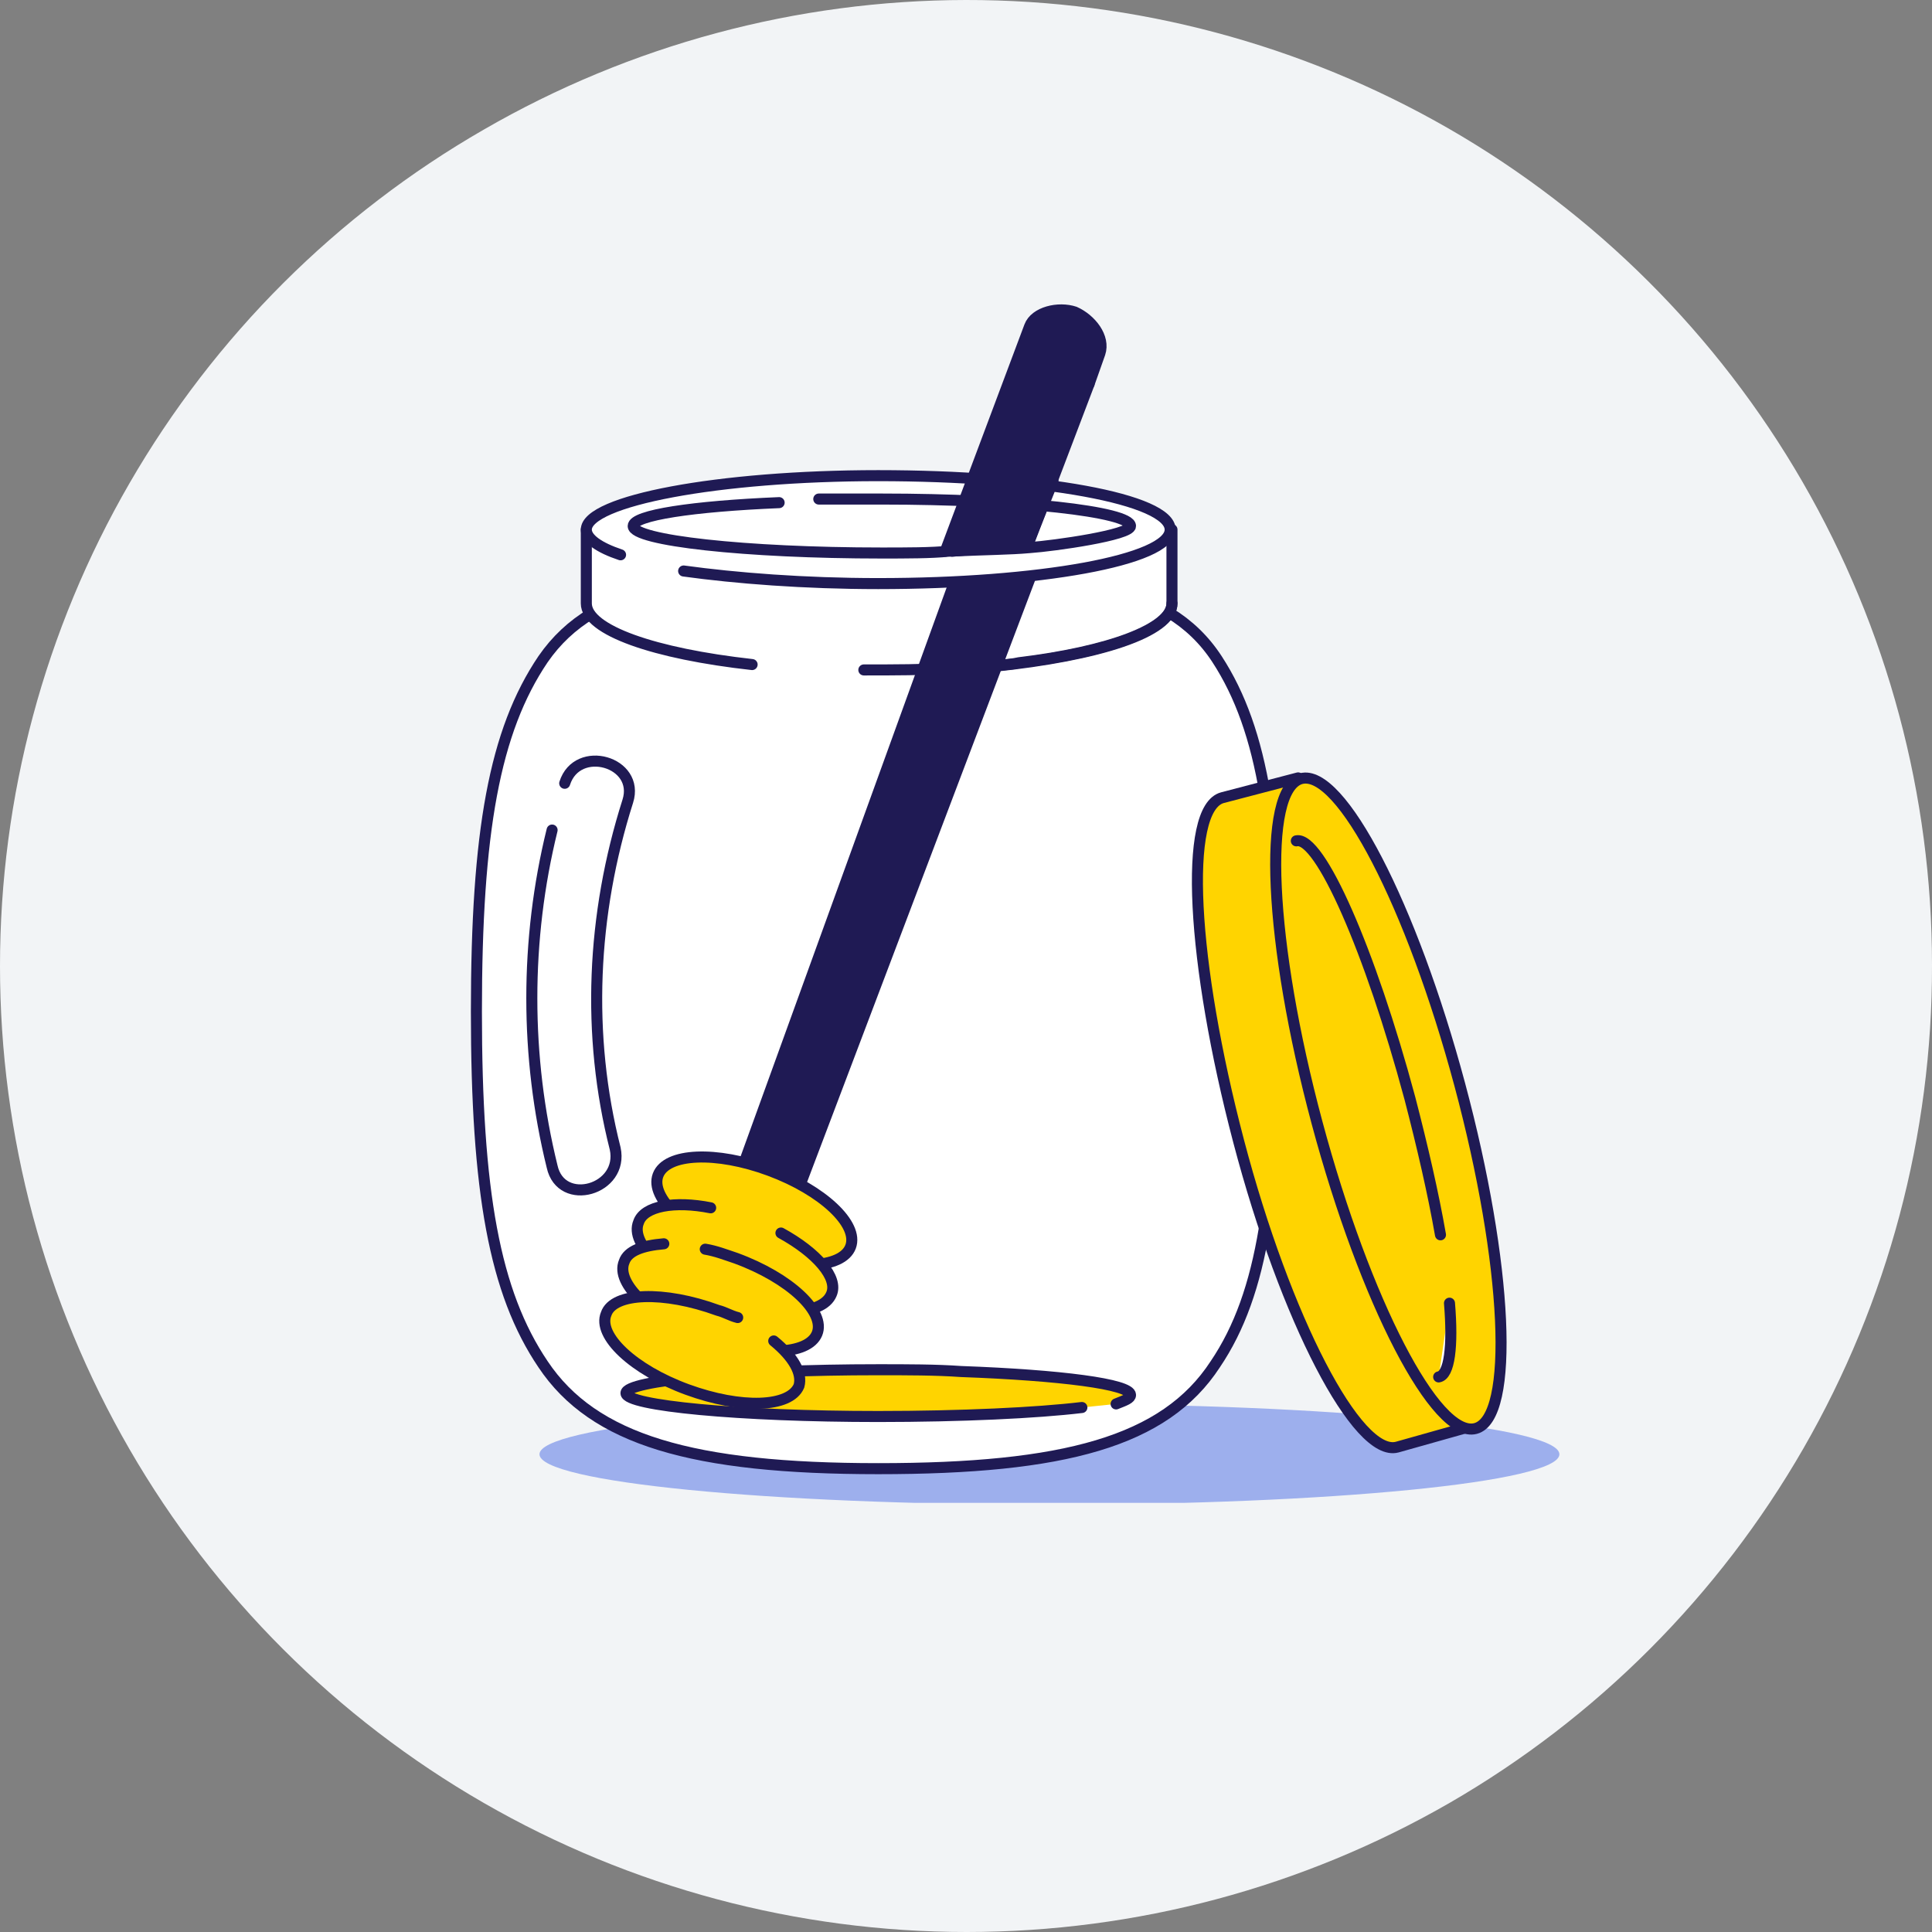 <svg width="140" height="140" viewBox="0 0 140 140" fill="none" xmlns="http://www.w3.org/2000/svg">
<rect x="0" y="0" width="140" height="140" fill="#808080" stroke="none"/>
<path d="M140 69.925C140.004 57.633 136.767 45.558 130.614 34.915C124.461 24.272 115.61 15.438 104.953 9.303C94.315 3.192 82.257 -0.016 69.987 6.37231e-05C57.718 0.017 45.668 3.257 35.047 9.397C24.391 15.533 15.54 24.367 9.388 35.01C3.235 45.653 -0.003 57.728 -8.93953e-05 70.019C-0 82.31 3.239 94.384 9.391 105.027C15.544 115.669 24.392 124.504 35.047 130.642C45.692 136.773 57.761 140 70.047 140C82.333 140 94.403 136.773 105.047 130.642C115.699 124.485 124.539 115.63 130.675 104.97C136.811 94.311 140.028 82.223 140 69.925Z" fill="#F2F4F6"/>
<g clip-path="url(#clip0)">
<path d="M76.046 109.032C96.455 109.032 113 107.398 113 105.382C113 103.367 96.455 101.732 76.046 101.732C55.637 101.732 39.093 103.367 39.093 105.382C39.093 107.398 55.637 109.032 76.046 109.032Z" fill="#9DAFED"/>
<path d="M88.059 98.865C84.403 104.47 77.091 106.425 63.641 106.425C50.192 106.425 43.01 104.34 39.354 98.865C35.828 93.65 34.522 86.35 34.522 73.314C34.522 60.279 35.828 52.979 39.354 47.764C43.14 42.289 50.322 41.377 63.772 41.377C77.221 41.377 84.534 42.159 88.19 47.764C91.585 52.979 92.63 60.279 92.63 73.314C92.499 86.35 91.585 93.65 88.059 98.865Z" fill="white" stroke="#1F1A54" stroke-width="0.8" stroke-miterlimit="10" stroke-linecap="round" stroke-linejoin="round"/>
<path d="M78.397 101.993C75.132 102.384 69.648 102.645 63.641 102.645C53.587 102.645 45.36 101.863 45.36 100.951C45.36 100.038 53.587 99.256 63.641 99.256C65.73 99.256 67.82 99.256 69.648 99.386C76.83 99.647 81.922 100.299 81.922 101.081C81.922 101.342 81.53 101.472 80.877 101.733" fill="#FFD400"/>
<path d="M78.397 101.993C75.132 102.384 69.648 102.645 63.641 102.645C53.587 102.645 45.36 101.863 45.36 100.951C45.36 100.038 53.587 99.256 63.641 99.256C65.73 99.256 67.82 99.256 69.648 99.386C76.83 99.647 81.922 100.299 81.922 101.081C81.922 101.342 81.53 101.472 80.877 101.733" stroke="#1F1A54" stroke-width="0.8" stroke-miterlimit="10" stroke-linecap="round" stroke-linejoin="round"/>
<path d="M54.501 48.156C47.45 47.374 42.487 45.679 42.487 43.724V38.379H84.925V43.724C84.925 45.809 79.572 47.504 71.998 48.286" fill="white"/>
<path d="M54.501 48.156C47.45 47.374 42.487 45.679 42.487 43.724V38.379H84.925V43.724C84.925 45.809 79.572 47.504 71.998 48.286" stroke="#1F1A54" stroke-width="0.8" stroke-miterlimit="10" stroke-linecap="round" stroke-linejoin="round"/>
<path d="M40.007 60.149C38.048 68.101 38.048 76.574 40.007 84.526C40.66 87.524 45.23 86.22 44.577 83.222C42.488 75.01 42.879 66.276 45.491 58.063C46.405 55.195 41.835 53.892 40.921 56.76" fill="white"/>
<path d="M40.007 60.149C38.048 68.101 38.048 76.574 40.007 84.526C40.66 87.524 45.23 86.22 44.577 83.222C42.488 75.01 42.879 66.276 45.491 58.063C46.405 55.195 41.835 53.892 40.921 56.76" stroke="#1F1A54" stroke-width="0.8" stroke-miterlimit="10" stroke-linecap="round" stroke-linejoin="round"/>
<path d="M88.582 57.803C85.709 58.585 86.362 69.796 89.757 82.701C93.152 95.607 98.375 105.644 101.248 104.862L106.34 103.428L94.066 56.369L88.582 57.803Z" fill="#FFD400" stroke="#1F1A54" stroke-width="0.8" stroke-miterlimit="10" stroke-linecap="round" stroke-linejoin="round"/>
<path d="M106.926 103.514C109.782 102.75 109.268 91.589 105.778 78.585C102.288 65.581 97.144 55.659 94.287 56.422C91.432 57.186 91.946 68.347 95.436 81.351C98.926 94.355 104.07 104.278 106.926 103.514Z" fill="#FFD400" stroke="#1F1A54" stroke-width="0.8" stroke-miterlimit="10" stroke-linecap="round" stroke-linejoin="round"/>
<path d="M105.035 94.433C105.296 97.561 105.035 99.647 104.251 99.777L105.035 94.433Z" fill="white"/>
<path d="M105.035 94.433C105.296 97.561 105.035 99.647 104.251 99.777" stroke="#1F1A54" stroke-width="0.8" stroke-miterlimit="10" stroke-linecap="round" stroke-linejoin="round"/>
<path d="M93.936 60.931C95.633 60.54 99.289 68.882 102.162 79.572C103.076 83.091 103.859 86.481 104.382 89.479" fill="#FFD400"/>
<path d="M93.936 60.931C95.633 60.54 99.289 68.882 102.162 79.572C103.076 83.091 103.859 86.481 104.382 89.479" stroke="#1F1A54" stroke-width="0.8" stroke-miterlimit="10" stroke-linecap="round" stroke-linejoin="round"/>
<path d="M69.126 42.289L52.411 88.436L56.459 89.87L74.74 41.638" fill="#1F1A54"/>
<path d="M69.126 42.289L52.411 88.436L56.459 89.87L74.74 41.638" stroke="#1F1A54" stroke-width="0.8" stroke-miterlimit="10" stroke-linecap="round" stroke-linejoin="round"/>
<path d="M61.639 90.336C62.241 88.716 59.605 86.245 55.751 84.817C51.898 83.389 48.285 83.545 47.683 85.165C47.081 86.784 49.716 89.255 53.57 90.683C57.424 92.112 61.036 91.956 61.639 90.336Z" fill="#FFD400" stroke="#1F1A54" stroke-width="0.8" stroke-miterlimit="10" stroke-linecap="round" stroke-linejoin="round"/>
<path d="M56.59 89.349C59.202 90.782 60.769 92.607 60.246 93.781C59.593 95.345 56.068 95.475 52.15 94.041C48.233 92.607 45.621 90.131 46.274 88.566C46.666 87.393 48.886 87.002 51.497 87.523" fill="#FFD400"/>
<path d="M56.59 89.349C59.202 90.782 60.769 92.607 60.246 93.781C59.593 95.345 56.068 95.475 52.15 94.041C48.233 92.607 45.621 90.131 46.274 88.566C46.666 87.393 48.886 87.002 51.497 87.523" stroke="#1F1A54" stroke-width="0.8" stroke-miterlimit="10" stroke-linecap="round" stroke-linejoin="round"/>
<path d="M51.106 90.521C51.889 90.652 52.542 90.912 53.326 91.173C57.243 92.607 59.855 95.084 59.202 96.648C58.549 98.213 55.023 98.343 51.106 96.909C47.188 95.475 44.577 92.998 45.23 91.434C45.491 90.652 46.535 90.261 48.102 90.13" fill="#FFD400"/>
<path d="M51.106 90.521C51.889 90.652 52.542 90.912 53.326 91.173C57.243 92.607 59.855 95.084 59.202 96.648C58.549 98.213 55.023 98.343 51.106 96.909C47.188 95.475 44.577 92.998 45.23 91.434C45.491 90.652 46.535 90.261 48.102 90.13" stroke="#1F1A54" stroke-width="0.8" stroke-miterlimit="10" stroke-linecap="round" stroke-linejoin="round"/>
<path d="M56.068 97.17C57.504 98.343 58.157 99.516 57.896 100.429C57.243 101.993 53.717 102.123 49.8 100.69C45.883 99.256 43.271 96.779 43.924 95.215C44.446 93.65 48.102 93.52 52.02 94.954C52.542 95.084 52.934 95.345 53.456 95.475" fill="#FFD400"/>
<path d="M56.068 97.17C57.504 98.343 58.157 99.516 57.896 100.429C57.243 101.993 53.717 102.123 49.8 100.69C45.883 99.256 43.271 96.779 43.924 95.215C44.446 93.65 48.102 93.52 52.02 94.954C52.542 95.084 52.934 95.345 53.456 95.475" stroke="#1F1A54" stroke-width="0.8" stroke-miterlimit="10" stroke-linecap="round" stroke-linejoin="round"/>
<path d="M44.968 40.203C43.402 39.682 42.487 39.03 42.487 38.379C42.487 36.293 52.02 34.468 63.641 34.468C75.393 34.468 84.795 36.162 84.795 38.379C84.795 40.595 75.263 42.289 63.641 42.289C58.288 42.289 53.325 41.898 49.539 41.377" fill="white"/>
<path d="M44.968 40.203C43.402 39.682 42.487 39.03 42.487 38.379C42.487 36.293 52.02 34.468 63.641 34.468C75.393 34.468 84.795 36.162 84.795 38.379C84.795 40.595 75.263 42.289 63.641 42.289C58.288 42.289 53.325 41.898 49.539 41.377" stroke="#1F1A54" stroke-width="0.8" stroke-miterlimit="10" stroke-linecap="round" stroke-linejoin="round"/>
<path d="M56.459 36.423C50.192 36.684 45.883 37.336 45.883 38.118C45.883 39.161 53.978 40.073 63.902 40.073C65.6 40.073 67.559 40.073 68.734 39.943C71.476 39.813 73.174 39.813 74.61 39.682C76.438 39.552 81.922 38.77 81.922 38.118C81.922 37.075 73.826 36.163 63.902 36.163C62.336 36.163 60.769 36.163 59.332 36.163" fill="white"/>
<path d="M56.459 36.423C50.192 36.684 45.883 37.336 45.883 38.118C45.883 39.161 53.978 40.073 63.902 40.073C65.6 40.073 67.559 40.073 68.734 39.943C71.476 39.813 73.174 39.813 74.61 39.682C76.438 39.552 81.922 38.77 81.922 38.118C81.922 37.075 73.826 36.163 63.902 36.163C62.336 36.163 60.769 36.163 59.332 36.163" stroke="#1F1A54" stroke-width="0.8" stroke-miterlimit="10" stroke-linecap="round" stroke-linejoin="round"/>
<path d="M74.499 39.443L78.919 27.82L72.521 29.905L68.999 39.943L74.499 39.443Z" fill="#1F1A54" stroke="#1F1A54" stroke-width="0.8" stroke-miterlimit="10" stroke-linecap="round" stroke-linejoin="round"/>
<path d="M78.919 27.82L79.702 25.604C80.094 24.431 79.049 23.127 77.874 22.606C76.699 22.215 75.002 22.606 74.61 23.649L68.5 39.943" fill="#1F1A54"/>
<path d="M78.919 27.82L79.702 25.604C80.094 24.431 79.049 23.127 77.874 22.606C76.699 22.215 75.002 22.606 74.61 23.649L68.5 39.943" stroke="#1F1A54" stroke-width="0.8" stroke-miterlimit="10" stroke-linecap="round" stroke-linejoin="round"/>
<path d="M76.83 33.165L78.266 29.384" stroke="#1F1A54" stroke-width="0.8" stroke-miterlimit="10" stroke-linecap="round" stroke-linejoin="round"/>
<path d="M74.479 39.421L76.307 34.859" stroke="#1F1A54" stroke-width="0.8" stroke-miterlimit="10" stroke-linecap="round" stroke-linejoin="round"/>
<path d="M68.995 48.416C66.906 48.546 64.816 48.546 62.597 48.546" stroke="#1F1A54" stroke-width="0.8" stroke-miterlimit="10" stroke-linecap="round" stroke-linejoin="round"/>
<path d="M84.925 43.723C84.925 45.548 80.355 47.243 73.826 48.025C73.304 48.155 72.651 48.155 71.998 48.286C71.998 48.286 71.606 48.286 70.954 48.416" stroke="#1F1A54" stroke-width="0.8" stroke-miterlimit="10" stroke-linecap="round" stroke-linejoin="round"/>
</g>
<defs>
<clipPath id="clip0">
<rect width="79" height="86.948" fill="white" transform="translate(34 21.954)"/>
</clipPath>
</defs>
</svg>
